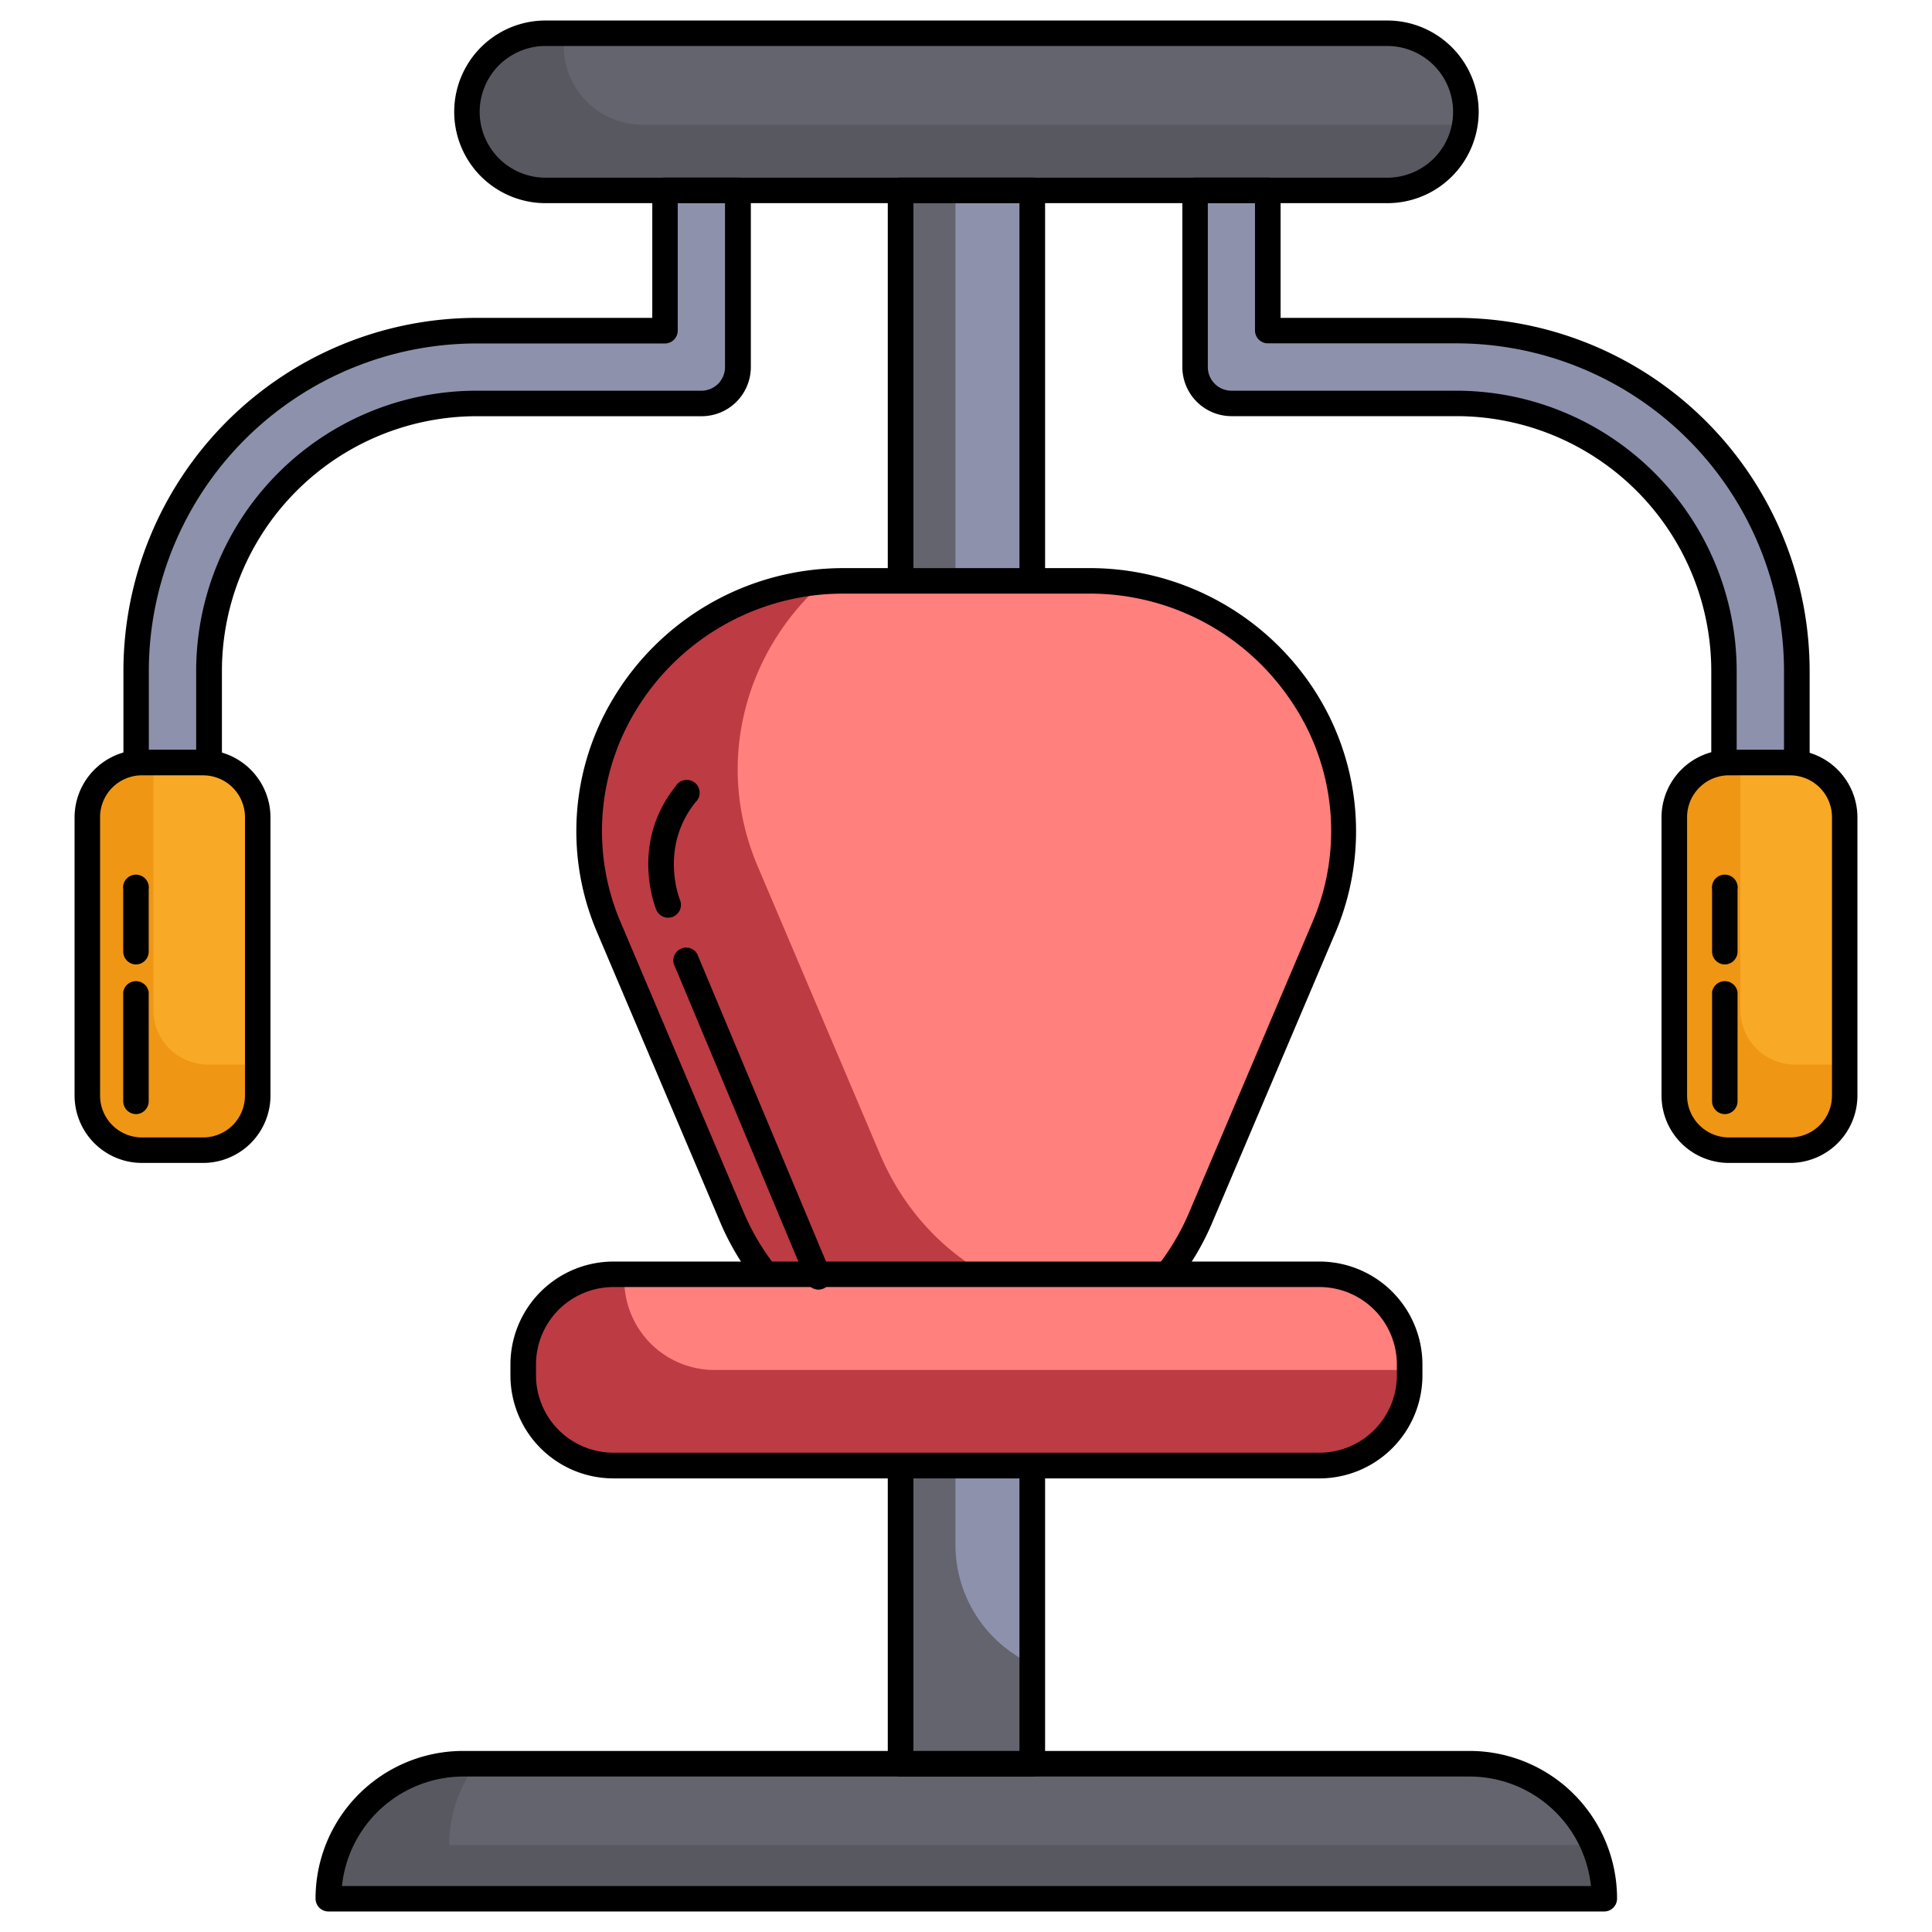 <svg id="Fitness_Color_Icons" data-name="Fitness Color Icons" xmlns="http://www.w3.org/2000/svg" viewBox="0 0 600 600"><rect x="279.71" y="59.13" width="40.85" height="488.64" fill="#64646e"/><path d="M320.56,59.13V516.85a40.86,40.86,0,0,1-23.84-37.14V59.13Z" fill="#8d91ac"/><path d="M455.26,34.73a24,24,0,0,1-.33,4,24.37,24.37,0,0,1-24.07,20.41H169.42a24.41,24.41,0,1,1,0-48.81H430.86A24.41,24.41,0,0,1,455.26,34.73Z" fill="#585860"/><path d="M455.26,34.73a24,24,0,0,1-.33,4H199.5a24.4,24.4,0,0,1-24.4-24.41,24,24,0,0,1,.33-4H430.86A24.41,24.41,0,0,1,455.26,34.73Z" fill="#64646e"/><path d="M498.23,589.68H102a41.89,41.89,0,0,1,41.9-41.91H456.33a41.86,41.86,0,0,1,41.9,41.91Z" fill="#585860"/><path d="M494.79,573H139.51A41.62,41.62,0,0,1,148,547.77H456.33A41.93,41.93,0,0,1,494.79,573Z" fill="#64646e"/><path d="M558,208.33V237a19.83,19.83,0,0,0-2.06-.12h-19a13,13,0,0,0-1.52.08V208.33a83.14,83.14,0,0,0-83.06-83.05H382.45A11.3,11.3,0,0,1,371.14,114V59.13h22.61v43.54h58.59A105.77,105.77,0,0,1,558,208.33Z" fill="#8d91ac"/><path d="M558,240.91a3.44,3.44,0,0,1-.46,0,15.18,15.18,0,0,0-1.61-.09h-19a9.29,9.29,0,0,0-1.09.05,3.92,3.92,0,0,1-3.07-1,4,4,0,0,1-1.32-3V208.34a79.18,79.18,0,0,0-79.1-79.1H382.45A15.28,15.28,0,0,1,367.19,114V59.13a4,4,0,0,1,3.95-4h22.61a4,4,0,0,1,3.95,4V98.72h54.64A109.74,109.74,0,0,1,562,208.34V237a3.94,3.94,0,0,1-4,4Zm-18.66-8h14.7V208.34A101.82,101.82,0,0,0,452.34,106.63H393.75a4,4,0,0,1-4-4V63.09H375.1V114a7.35,7.35,0,0,0,7.35,7.34h69.89a87.11,87.11,0,0,1,87,87Z"/><path d="M229.13,59.13V114a11.29,11.29,0,0,1-11.3,11.3h-69.9a83.14,83.14,0,0,0-83.06,83.05v28.6a15,15,0,0,0-1.79-.1h-19a15.1,15.1,0,0,0-1.79.1v-28.6A105.77,105.77,0,0,1,147.93,102.67h58.59V59.13Z" fill="#8d91ac"/><path d="M64.87,240.89l-.45,0a11.78,11.78,0,0,0-1.34-.07h-19a11.9,11.9,0,0,0-1.34.07,4,4,0,0,1-4.41-3.93V208.34A109.74,109.74,0,0,1,147.93,98.72h54.64V59.13a4,4,0,0,1,4-4h22.61a4,4,0,0,1,4,4V114a15.28,15.28,0,0,1-15.26,15.26h-69.9a79.18,79.18,0,0,0-79.1,79.1v28.59a3.94,3.94,0,0,1-4,4Zm-18.65-8h14.7V208.34a87.11,87.11,0,0,1,87-87h69.9a7.34,7.34,0,0,0,7.34-7.34V63.09H210.48v39.58a4,4,0,0,1-4,4H147.93A101.82,101.82,0,0,0,46.22,208.34Z"/><path d="M320.56,551.73H279.71a4,4,0,0,1-4-4V59.13a4,4,0,0,1,4-4h40.85a4,4,0,0,1,4,4V547.77A4,4,0,0,1,320.56,551.73Zm-36.89-7.91H316.6V63.09H283.67Z"/><path d="M80,253.79v86.46a17,17,0,0,1-17,16.95h-19a17,17,0,0,1-17-16.95V253.79a17,17,0,0,1,17-17h19A17,17,0,0,1,80,253.79Z" fill="#ef9614"/><path d="M572.9,253.79v86.46a17,17,0,0,1-17,16.95h-19a17,17,0,0,1-17-16.95V253.79a17,17,0,0,1,17-17h19A17,17,0,0,1,572.9,253.79Z" fill="#ef9614"/><path d="M80,253.79v76.83H64.62a17,17,0,0,1-17-17V236.83H63.08A17,17,0,0,1,80,253.79Z" fill="#f8a926"/><path d="M572.9,253.79v76.83H557.48a17,17,0,0,1-17-17V236.83h15.42A17,17,0,0,1,572.9,253.79Z" fill="#f8a926"/><path d="M411.09,288.17l-38,89.46A78,78,0,0,1,352.83,406c-37.9,33.32-103.51,23.87-125.69-28.36l-38-89.46C168.24,238.82,203,184.58,256,180.62q3.07-.23,6.22-.23H338.1C394.56,180.39,432.85,236.92,411.09,288.17Z" fill="#bd3b43"/><path d="M411.09,288.17l-38,89.46A78,78,0,0,1,352.83,406c-31.83,2.52-65-13.34-79.55-47.56l-38-89.47c-13.84-32.62-3.37-67.38,20.64-88.34q3.07-.23,6.22-.23H338.1C394.56,180.39,432.85,236.92,411.09,288.17Z" fill="#ff807d"/><path d="M300.25,429.44a87.25,87.25,0,0,1-19.35-2.18,81.41,81.41,0,0,1-57.4-48.08l-38-89.47a79.84,79.84,0,0,1,5.39-73.53,83.2,83.2,0,0,1,64.73-39.51c2.19-.16,4.38-.24,6.51-.24H338.1a83.13,83.13,0,0,1,69.59,37.14,80.56,80.56,0,0,1,7,76.14l-38,89.47A81.9,81.9,0,0,1,355.44,409,83.5,83.5,0,0,1,300.25,429.44ZM262.17,184.35c-1.94,0-3.94.07-5.93.21a75.28,75.28,0,0,0-58.56,35.74,72,72,0,0,0-4.85,66.32l37.95,89.46a73.56,73.56,0,0,0,51.87,43.46c24.26,5.53,49.52-.65,67.57-16.52a74,74,0,0,0,19.27-26.94l38-89.46h0a71.74,71.74,0,0,0-6.36-68.68,75.24,75.24,0,0,0-63-33.59Z"/><path d="M437.8,423.73v3.45a28,28,0,0,1-28,28H190.46a28,28,0,0,1-28-28v-3.45a28,28,0,0,1,28-28H409.81A28,28,0,0,1,437.8,423.73Z" fill="#bd3b43"/><path d="M437.8,423.73v1.73H221.88a28,28,0,0,1-28-28v-1.72H409.81A28,28,0,0,1,437.8,423.73Z" fill="#ff807d"/><path d="M63.08,361.16h-19a20.94,20.94,0,0,1-20.92-20.91V253.79a21,21,0,0,1,20.92-20.92h19A21,21,0,0,1,84,253.79v86.46A20.94,20.94,0,0,1,63.08,361.16Zm-19-120.38a13,13,0,0,0-13,13v86.46a13,13,0,0,0,13,13h19a13,13,0,0,0,13-13V253.79a13,13,0,0,0-13-13Z"/><path d="M555.94,361.16h-19A20.94,20.94,0,0,1,516,340.25V253.79a21,21,0,0,1,20.92-20.92h19a21,21,0,0,1,20.92,20.92v86.46A20.94,20.94,0,0,1,555.94,361.16Zm-19-120.38a13,13,0,0,0-13,13v86.46a13,13,0,0,0,13,13h19a13,13,0,0,0,13-13V253.79a13,13,0,0,0-13-13Z"/><path d="M409.81,459.13H190.46a32,32,0,0,1-31.94-31.95v-3.45a32,32,0,0,1,31.94-31.94H409.81a32,32,0,0,1,31.94,31.94v3.45A32,32,0,0,1,409.81,459.13ZM190.46,399.7a24.06,24.06,0,0,0-24,24v3.45a24.06,24.06,0,0,0,24,24H409.81a24.06,24.06,0,0,0,24-24v-3.45a24.06,24.06,0,0,0-24-24Z"/><path d="M430.86,63.09H169.42a28.36,28.36,0,1,1,0-56.72H430.86a28.4,28.4,0,0,1,28.36,28.36,27.74,27.74,0,0,1-.39,4.63,28.33,28.33,0,0,1-28,23.73ZM169.42,14.28a20.45,20.45,0,1,0,0,40.9H430.86A20.44,20.44,0,0,0,451,38.07a20.8,20.8,0,0,0,.27-3.34,20.47,20.47,0,0,0-20.44-20.45Z"/><path d="M498.23,593.63H102a4,4,0,0,1-4-4,45.85,45.85,0,0,1,45.86-45.86H456.33a45.82,45.82,0,0,1,45.86,45.86,4,4,0,0,1-4,4Zm-392-7.91H494.08a37.94,37.94,0,0,0-37.75-34H143.94a37.94,37.94,0,0,0-37.74,34Z"/><path d="M42.27,299.52a4,4,0,0,1-4-3.95V276.23a4,4,0,1,1,7.91,0v19.34A4,4,0,0,1,42.27,299.52Z"/><path d="M42.27,346a4,4,0,0,1-4-4V308.11a4,4,0,0,1,7.91,0V342A4,4,0,0,1,42.27,346Z"/><path d="M535.7,299.52a4,4,0,0,1-4-3.95V276.23a4,4,0,1,1,7.91,0v19.34A4,4,0,0,1,535.7,299.52Z"/><path d="M535.7,346a4,4,0,0,1-4-4V308.11a4,4,0,0,1,7.91,0V342A4,4,0,0,1,535.7,346Z"/><path d="M254.22,400.51a3.94,3.94,0,0,1-3.65-2.43l-41.36-98.84a4,4,0,0,1,7.29-3.05L257.87,395a4,4,0,0,1-2.13,5.18A3.85,3.85,0,0,1,254.22,400.51Z"/><path d="M207.48,285a4,4,0,0,1-3.66-2.45c-.34-.83-8.24-20.62,6-38.36a4,4,0,1,1,6.17,4.95c-11.21,14-5.06,29.75-4.79,30.41a4,4,0,0,1-3.67,5.45Z"/></svg>